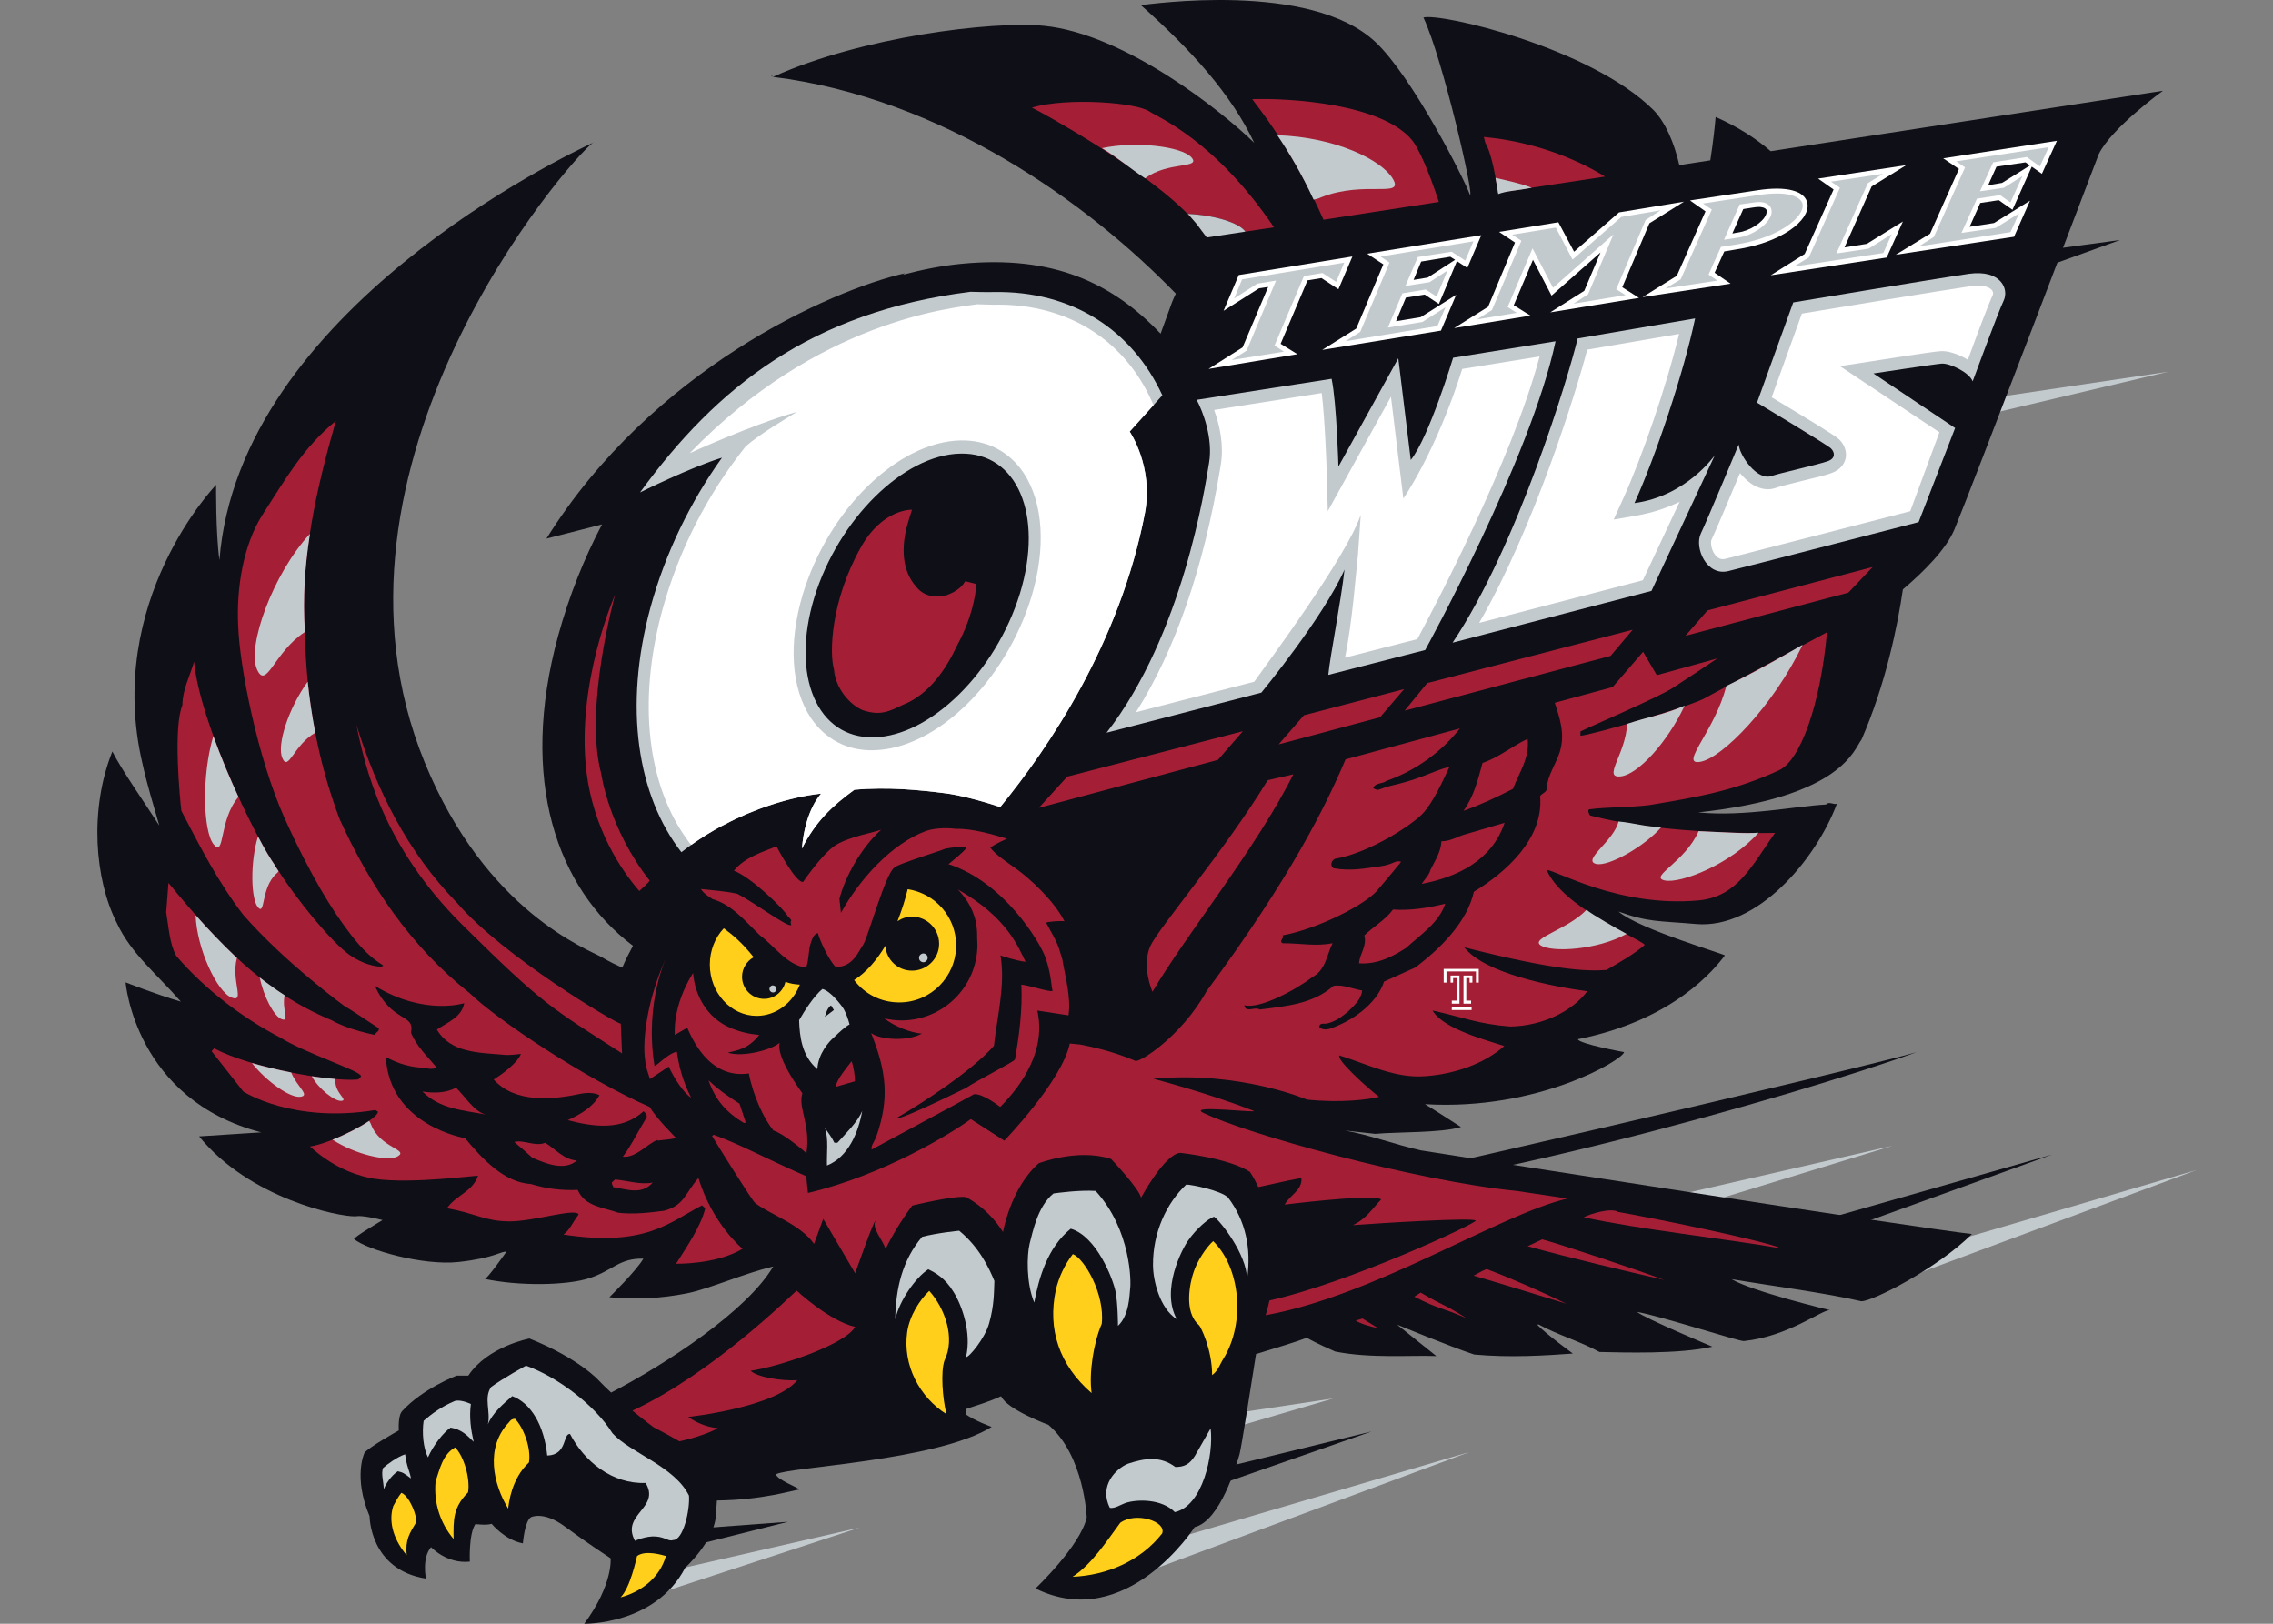 <?xml version="1.0" encoding="UTF-8"?>
<svg xmlns="http://www.w3.org/2000/svg" xmlns:xlink="http://www.w3.org/1999/xlink" width="35pt" height="25pt" viewBox="0 0 35 25" version="1.1">
<rect x="0" y="0" width="35" height="25" fill="#808080" stroke="none"/>
<g id="surface1">
<path style=" stroke:none;fill-rule:nonzero;fill:rgb(76.471%,79.216%,80.784%);fill-opacity:1;" d="M 10.043 24.25 L 13.234 23.52 L 9.492 24.746 Z M 10.043 24.25 "/>
<path style=" stroke:none;fill-rule:nonzero;fill:rgb(76.471%,79.216%,80.784%);fill-opacity:1;" d="M 17.977 23.723 L 17.566 24.234 L 22.629 22.355 Z M 17.977 23.723 "/>
<path style=" stroke:none;fill-rule:nonzero;fill:rgb(76.471%,79.216%,80.784%);fill-opacity:1;" d="M 18.867 21.781 L 18.824 22.031 L 20.531 21.531 Z M 18.867 21.781 "/>
<path style=" stroke:none;fill-rule:nonzero;fill:rgb(76.471%,79.216%,80.784%);fill-opacity:1;" d="M 29.18 19.375 L 28.766 19.891 L 33.828 18.012 Z M 29.18 19.375 "/>
<path style=" stroke:none;fill-rule:nonzero;fill:rgb(76.471%,79.216%,80.784%);fill-opacity:1;" d="M 26.008 18.359 L 25.961 18.613 L 29.141 17.641 Z M 26.008 18.359 "/>
<path style=" stroke:none;fill-rule:nonzero;fill:rgb(76.471%,79.216%,80.784%);fill-opacity:1;" d="M 30.656 6.129 L 30.613 6.379 L 33.387 5.723 Z M 30.656 6.129 "/>
<path style=" stroke:none;fill-rule:nonzero;fill:rgb(5.49%,5.882%,9.02%);fill-opacity:1;" d="M 18.527 22.672 L 18.23 23.047 L 21.121 22.039 Z M 18.527 22.672 "/>
<path style=" stroke:none;fill-rule:nonzero;fill:rgb(5.49%,5.882%,9.02%);fill-opacity:1;" d="M 27.266 2.328 C 27.039 2.133 26.762 1.953 26.418 1.801 C 26.406 1.949 26.379 2.191 26.336 2.469 L 25.859 2.543 C 25.777 2.188 25.641 1.879 25.461 1.695 C 24.492 0.73 22.176 0.195 21.918 0.27 C 22.215 0.898 22.711 3.062 22.633 2.996 C 22.531 2.723 21.742 1.176 21.18 0.648 C 20.172 -0.301 17.688 0.07 17.566 0.078 C 18.34 0.766 18.957 1.449 19.312 2.199 C 18.816 1.715 17.324 0.523 16.078 0.398 C 15.281 0.32 13.262 0.566 11.902 1.184 C 14.504 1.508 16.746 3.117 18.105 4.52 C 18.086 4.562 18.066 4.605 18.047 4.652 L 17.871 5.137 C 17.133 4.363 16.23 3.922 14.797 4.062 C 14.512 4.09 14.211 4.148 13.902 4.23 L 13.934 4.207 C 12.785 4.469 10.039 5.688 8.414 8.293 L 9.27 8.074 C 8.996 8.594 8.766 9.164 8.594 9.789 C 7.988 12.004 8.57 13.676 9.746 14.562 C 9.684 14.676 9.625 14.793 9.582 14.898 C 9.508 14.867 9.391 14.812 9.266 14.738 C 9.059 14.617 7.484 14.047 6.539 11.738 C 4.672 7.168 8.77 2.453 9.129 2.199 C 8.746 2.375 3.68 4.777 3.379 8.625 C 3.32 8.199 3.328 7.465 3.328 7.465 C 3.328 7.465 1.602 9.25 2.195 11.762 C 2.266 12.086 2.367 12.41 2.453 12.711 C 2.246 12.387 1.875 11.859 1.73 11.57 C 1.371 12.465 1.461 13.547 1.797 14.207 C 2.016 14.684 2.43 15.012 2.785 15.422 C 2.398 15.309 1.934 15.125 1.934 15.125 C 1.934 15.125 2.078 16.93 4.023 17.434 L 3.066 17.496 C 3.84 18.453 5.223 18.738 5.477 18.727 C 5.57 18.707 5.816 18.766 5.891 18.785 C 5.891 18.785 5.434 19.055 5.453 19.078 C 5.648 19.242 6.512 19.492 7.066 19.43 C 7.625 19.367 7.711 19.262 7.797 19.273 C 7.797 19.273 7.5 19.695 7.465 19.691 C 7.973 19.801 8.727 19.797 9.086 19.676 C 9.445 19.555 9.535 19.371 9.906 19.379 C 9.809 19.555 9.383 19.973 9.383 19.973 C 9.789 20.012 10.176 19.992 10.574 19.914 C 10.926 19.844 11.465 19.602 11.906 19.5 C 11.504 20.184 10.258 21 9.41 21.441 C 9.34 21.375 9.273 21.312 9.219 21.254 C 9.219 21.254 8.914 20.914 8.152 20.609 C 8.152 20.609 7.508 20.73 7.211 21.18 L 7.031 21.18 C 7.031 21.18 6.508 21.379 6.191 21.727 C 6.125 21.801 6.141 22.023 6.141 22.023 C 6.141 22.023 5.68 22.281 5.613 22.367 C 5.613 22.367 5.434 22.734 5.691 23.344 C 5.691 23.344 5.691 24.168 6.559 24.305 C 6.559 24.305 6.492 23.992 6.637 23.82 C 6.637 23.82 6.879 24.082 7.234 24.043 C 7.234 24.043 7.215 23.617 7.32 23.465 C 7.32 23.465 7.492 23.488 7.57 23.461 C 7.57 23.461 7.773 23.711 8.051 23.762 C 8.051 23.762 8.078 23.418 8.176 23.359 C 8.176 23.359 8.367 23.258 8.699 23.504 C 9.031 23.75 9.402 23.992 9.402 23.992 C 9.402 23.992 9.445 24.391 8.996 25 C 8.996 25 10.09 25.023 10.551 24.137 C 10.551 24.137 10.98 23.746 11.02 23.363 C 11.02 23.363 11.031 23.242 11.039 23.102 C 11.75 23.094 12.203 22.945 12.305 22.934 C 12.297 22.902 11.965 22.785 11.949 22.699 C 12.125 22.586 14.426 22.496 15.27 21.969 C 15.27 21.969 15.016 21.879 14.867 21.773 L 14.883 21.691 C 15.066 21.629 15.242 21.578 15.406 21.5 C 15.414 21.5 15.418 21.5 15.418 21.5 C 15.508 21.703 16.145 21.938 16.145 21.938 C 16.699 22.414 16.734 23.363 16.734 23.363 C 16.637 23.801 15.945 24.457 15.945 24.457 C 17.348 25.148 18.395 23.512 18.395 23.512 C 18.789 23.418 19.039 22.555 19.086 22.391 C 19.117 22.273 19.262 21.344 19.34 20.848 C 19.664 20.75 19.969 20.656 20.121 20.598 C 20.18 20.629 20.258 20.676 20.559 20.809 C 21.102 20.918 21.727 20.863 22.117 20.879 L 21.512 20.395 C 21.512 20.395 22.332 20.734 22.699 20.855 C 23.246 20.906 23.801 20.871 24.219 20.84 C 24.219 20.84 23.805 20.539 23.672 20.398 L 23.688 20.391 C 23.988 20.555 24.324 20.648 24.629 20.816 C 24.992 20.824 25.863 20.852 26.367 20.734 C 26.367 20.734 25.332 20.301 25.207 20.199 C 25.555 20.258 26.785 20.656 26.852 20.648 C 27.535 20.578 28.047 20.168 28.176 20.172 C 28.176 20.172 26.973 19.883 26.664 19.695 C 27.191 19.785 28.133 19.91 28.66 20.035 C 28.828 20.043 29.844 19.52 30.363 19 C 29.496 18.902 22.34 17.789 21.875 17.711 C 21.48 17.621 21.098 17.477 20.711 17.406 L 21.176 17.457 C 21.516 17.426 22.191 17.445 22.496 17.352 C 22.496 17.352 22.047 17.062 21.941 17 C 23.691 17.105 24.996 16.312 25.008 16.199 C 25.008 16.199 24.305 16.07 24.297 16 C 25.77 15.707 26.402 14.922 26.559 14.711 C 26.586 14.699 25.242 14.309 24.922 14.035 C 25.391 14.203 25.535 14.176 26.117 14.227 C 27.062 14.309 27.965 13.23 28.285 12.375 C 28.234 12.395 28.164 12.332 28.117 12.387 C 27.66 12.41 26.859 12.578 26.148 12.508 C 28.379 12.27 28.551 11.527 28.664 11.387 C 29.039 10.527 29.219 9.633 29.301 9.074 C 29.625 8.801 29.969 8.453 30.094 8.152 C 30.352 7.535 32.316 2.375 32.316 2.375 C 32.516 1.965 33.305 1.398 33.305 1.398 Z M 27.266 2.328 "/>
<path style=" stroke:none;fill-rule:nonzero;fill:rgb(5.49%,5.882%,9.02%);fill-opacity:1;" d="M 18.352 12.895 C 17.715 13.664 17.469 13.945 16.957 14.309 C 16.941 14.266 16.922 14.23 16.902 14.195 C 16.773 13.965 16.512 13.629 16.422 13.547 C 16.328 13.465 16.215 13.344 16.199 13.312 C 16.41 13.246 16.59 13.258 16.801 13.254 C 16.801 13.254 16.719 13.141 16.602 13.043 C 16.531 12.98 16.449 12.922 16.359 12.867 L 18.836 12.199 C 18.684 12.449 18.523 12.688 18.352 12.895 "/>
<path style=" stroke:none;fill-rule:nonzero;fill:rgb(5.49%,5.882%,9.02%);fill-opacity:1;" d="M 10.559 23.547 L 12.133 23.43 L 10.594 23.816 Z M 10.559 23.547 "/>
<path style=" stroke:none;fill-rule:nonzero;fill:rgb(5.49%,5.882%,9.02%);fill-opacity:1;" d="M 28.074 18.781 L 27.777 19.156 L 31.594 17.777 Z M 28.074 18.781 "/>
<path style=" stroke:none;fill-rule:nonzero;fill:rgb(5.49%,5.882%,9.02%);fill-opacity:1;" d="M 31.605 3.836 L 31.562 4.086 L 32.645 3.695 Z M 31.605 3.836 "/>
<path style=" stroke:none;fill-rule:nonzero;fill:rgb(5.49%,5.882%,9.02%);fill-opacity:1;" d="M 19.965 18.41 C 20.375 18.383 28.73 16.434 29.512 16.199 C 27.664 16.871 22.074 18.453 19.965 18.41 "/>
<path style=" stroke:none;fill-rule:nonzero;fill:rgb(64.314%,12.157%,20.784%);fill-opacity:1;" d="M 19.52 12.012 C 18.848 13.113 17.832 14.297 17.711 14.57 C 17.574 14.887 17.746 15.27 17.746 15.27 C 18.262 14.391 19.355 13.047 19.914 11.922 Z M 19.52 12.012 "/>
<path style=" stroke:none;fill-rule:nonzero;fill:rgb(64.314%,12.157%,20.784%);fill-opacity:1;" d="M 24.387 18.742 C 24.488 18.688 24.809 18.59 24.918 18.66 C 25.418 18.746 27.156 19.098 27.434 19.223 C 26.562 19.07 25.246 18.93 24.387 18.742 "/>
<path style=" stroke:none;fill-rule:nonzero;fill:rgb(64.314%,12.157%,20.784%);fill-opacity:1;" d="M 23.523 19.188 L 23.746 19.082 C 24 19.148 25.238 19.559 25.625 19.707 C 24.973 19.555 24.199 19.375 23.523 19.188 "/>
<path style=" stroke:none;fill-rule:nonzero;fill:rgb(64.314%,12.157%,20.784%);fill-opacity:1;" d="M 26.227 10.762 C 25.941 10.902 24.52 11.312 24.336 11.328 L 24.336 11.262 C 24.523 11.168 25.488 10.758 25.754 10.594 C 25.98 10.445 26.215 10.293 26.445 10.137 L 25.512 10.395 L 25.301 10.035 L 24.832 10.578 L 23.941 10.82 C 24.016 11.055 24.102 11.293 24.02 11.57 C 23.961 11.762 23.828 11.938 23.816 12.137 C 23.82 12.203 23.746 12.207 23.715 12.258 C 23.773 12.914 23.184 13.434 22.695 13.73 C 22.59 14.199 22.176 14.609 21.789 14.898 L 21.312 15.113 C 21.195 15.465 20.809 15.727 20.473 15.84 C 20.422 15.855 20.359 15.855 20.316 15.816 C 20.309 15.762 20.359 15.758 20.406 15.762 C 20.645 15.738 20.941 15.406 20.941 15.352 C 20.961 15.32 20.973 15.289 20.973 15.25 C 20.828 15.227 20.672 15.152 20.531 15.18 C 20.219 15.457 19.805 15.492 19.398 15.543 C 19.316 15.492 19.18 15.605 19.16 15.477 C 19.398 15.543 19.969 15.23 20.203 15.047 C 20.418 14.934 20.426 14.703 20.52 14.523 C 20.258 14.574 20.035 14.523 19.75 14.523 C 19.684 14.488 19.777 14.453 19.75 14.402 C 20.309 14.297 21.016 13.926 21.195 13.723 C 21.371 13.52 21.574 13.27 21.574 13.27 C 21.488 13.234 21.461 13.312 21.242 13.34 C 21.023 13.367 20.809 13.418 20.531 13.367 C 20.477 13.324 20.5 13.25 20.555 13.223 C 21.082 13.133 21.734 12.707 21.902 12.531 C 22.07 12.355 22.219 12.016 22.32 11.805 C 22.168 11.844 22.09 11.883 21.914 11.949 C 21.734 12.02 21.539 12.07 21.449 12.09 C 21.359 12.109 21.27 12.145 21.223 12.16 C 21.191 12.164 21.168 12.145 21.145 12.137 C 21.172 12.047 21.285 12.074 21.348 12.023 C 21.785 11.871 22.188 11.586 22.48 11.215 L 20.719 11.691 C 20.43 12.375 19.887 13.492 18.578 15.262 C 18.184 15.969 17.527 16.375 17.48 16.332 C 17.148 16.191 16.82 16.117 16.633 16.082 L 16.473 16.066 C 16.355 16.641 15.465 17.562 15.465 17.562 L 14.949 17.23 C 14.672 17.434 13.609 18.094 12.441 18.367 L 12.414 18.109 C 11.863 17.871 11.363 17.602 10.992 17.473 C 10.988 17.473 10.984 17.473 10.984 17.473 L 10.965 17.492 C 11.043 17.621 11.586 18.496 11.629 18.523 C 11.844 18.691 12.328 18.852 12.535 19.152 L 12.676 18.766 L 13.168 19.605 C 13.168 19.605 13.465 18.758 13.48 18.801 C 13.422 18.91 13.59 19.086 13.637 19.23 C 13.738 19.023 13.871 18.801 14.047 18.562 C 14.047 18.562 14.68 18.406 14.871 18.43 C 14.871 18.43 15.203 18.586 15.445 18.969 C 15.445 18.969 15.562 18.289 15.996 17.91 C 15.996 17.91 16.598 17.676 17.109 17.844 C 17.109 17.844 17.543 18.301 17.57 18.441 C 17.57 18.441 17.934 17.762 18.176 17.75 C 18.176 17.75 18.914 17.828 19.246 18.043 C 19.246 18.043 19.305 18.125 19.375 18.277 C 19.773 18.188 20.031 18.133 20.039 18.141 C 20.055 18.324 19.859 18.402 19.781 18.547 C 20.188 18.496 21.211 18.387 21.266 18.469 C 21.133 18.605 21.039 18.766 20.832 18.863 C 21.254 18.832 22.684 18.742 22.723 18.793 C 22.758 18.824 20.801 19.742 19.547 20.023 C 19.531 20.098 19.512 20.176 19.488 20.25 C 21.188 19.941 23.066 18.707 24.137 18.453 L 23.352 18.336 C 21.777 18.18 19.176 17.453 18.527 17.133 C 18.27 17.004 19.41 17.145 19.301 17.102 C 18.59 16.824 17.758 16.609 17.758 16.609 C 19.086 16.484 20.125 16.93 20.125 16.93 C 20.648 16.984 21.07 16.93 21.234 16.887 C 21.031 16.73 20.57 16.309 20.625 16.25 C 21.09 16.398 21.484 16.602 21.938 16.57 C 22.391 16.539 22.848 16.383 23.164 16.105 C 22.93 16.027 22.223 15.848 22.059 15.559 C 22.539 15.664 22.754 15.766 23.254 15.805 C 23.75 15.797 24.211 15.57 24.441 15.262 C 23.895 15.188 22.863 14.988 22.547 14.586 C 23.945 14.941 24.438 14.957 24.738 14.934 C 24.938 14.816 25.152 14.699 25.328 14.547 C 25.219 14.438 24.059 13.965 23.816 13.395 C 23.938 13.387 24.926 13.977 26.16 13.863 C 26.754 13.805 26.973 13.332 27.332 12.824 C 27.332 12.824 25.664 12.867 24.484 12.555 C 24.465 12.527 24.445 12.484 24.469 12.461 C 24.77 12.422 25.098 12.434 25.402 12.395 C 26.152 12.27 26.719 12.172 27.395 11.859 C 27.723 11.707 28.031 10.852 28.133 9.734 C 28.133 9.734 26.73 10.488 26.227 10.762 "/>
<path style=" stroke:none;fill-rule:nonzero;fill:rgb(64.314%,12.157%,20.784%);fill-opacity:1;" d="M 22.691 19.641 C 22.691 19.641 22.82 19.566 22.891 19.539 C 23.293 19.691 23.734 19.887 24.121 20.074 C 23.969 20.027 22.953 19.715 22.691 19.641 "/>
<path style=" stroke:none;fill-rule:nonzero;fill:rgb(64.314%,12.157%,20.784%);fill-opacity:1;" d="M 23.297 12.145 C 23.051 12.273 22.797 12.391 22.535 12.484 C 22.695 12.262 22.758 12.004 22.828 11.746 C 23.07 11.668 23.297 11.48 23.523 11.375 C 23.555 11.676 23.391 11.895 23.297 12.145 "/>
<path style=" stroke:none;fill-rule:nonzero;fill:rgb(64.314%,12.157%,20.784%);fill-opacity:1;" d="M 21.891 13.609 C 21.961 13.508 22.004 13.473 22.027 13.391 C 22.098 13.25 22.188 13.113 22.195 12.953 C 22.344 12.953 22.453 12.871 22.582 12.84 C 22.777 12.781 22.977 12.727 23.168 12.668 C 22.973 13.246 22.445 13.504 21.891 13.609 "/>
<path style=" stroke:none;fill-rule:nonzero;fill:rgb(64.314%,12.157%,20.784%);fill-opacity:1;" d="M 22.582 20.297 C 22.172 20.117 22.184 20.172 21.777 19.965 L 21.875 19.902 C 22.258 20.125 22.223 20.07 22.582 20.297 "/>
<path style=" stroke:none;fill-rule:nonzero;fill:rgb(64.314%,12.157%,20.784%);fill-opacity:1;" d="M 21.652 14.594 C 21.445 14.727 21.211 14.852 20.926 14.832 C 20.938 14.68 21.051 14.57 21.008 14.402 C 21.141 14.273 21.336 14.16 21.449 14.004 C 21.723 14.023 22 13.977 22.254 13.914 C 22.16 14.203 21.879 14.387 21.652 14.594 "/>
<path style=" stroke:none;fill-rule:nonzero;fill:rgb(64.314%,12.157%,20.784%);fill-opacity:1;" d="M 21.211 20.445 C 21.133 20.438 20.93 20.375 20.875 20.332 C 20.883 20.332 20.98 20.301 20.98 20.301 C 20.98 20.301 21.18 20.426 21.211 20.445 "/>
<path style=" stroke:none;fill-rule:nonzero;fill:rgb(64.314%,12.157%,20.784%);fill-opacity:1;" d="M 11.453 17.289 L 11.484 17.285 L 11.387 16.992 C 11.254 16.906 11.098 16.809 10.91 16.633 C 11.016 16.941 11.188 17.129 11.453 17.289 "/>
<path style=" stroke:none;fill-rule:nonzero;fill:rgb(76.471%,79.216%,80.784%);fill-opacity:1;" d="M 12.734 17.945 C 12.727 17.766 12.762 17.539 12.703 17.367 C 12.758 17.449 12.805 17.504 12.848 17.594 L 12.895 17.594 C 13.035 17.438 13.203 17.277 13.277 17.105 C 13.219 17.43 13.066 17.812 12.734 17.945 "/>
<path style=" stroke:none;fill-rule:nonzero;fill:rgb(64.314%,12.157%,20.784%);fill-opacity:1;" d="M 12.867 16.734 C 12.883 16.617 13.047 16.426 13.113 16.34 C 13.141 16.41 13.168 16.57 13.164 16.648 Z M 12.867 16.734 "/>
<path style=" stroke:none;fill-rule:nonzero;fill:rgb(76.471%,79.216%,80.784%);fill-opacity:1;" d="M 12.84 15.973 C 12.766 16.035 12.598 16.223 12.586 16.461 C 12.344 16.258 12.312 15.949 12.305 15.707 C 12.383 15.57 12.535 15.332 12.664 15.227 C 12.789 15.258 12.953 15.473 12.992 15.535 C 13.027 15.598 13.062 15.695 13.082 15.773 C 13.02 15.801 12.91 15.906 12.84 15.973 "/>
<path style=" stroke:none;fill-rule:nonzero;fill:rgb(64.314%,12.157%,20.784%);fill-opacity:1;" d="M 12.004 16.055 C 11.957 16.258 12.238 16.672 12.355 16.832 C 12.285 17.062 12.484 17.305 12.418 17.758 C 12.371 17.707 12.055 17.449 11.91 17.406 C 11.766 17.23 11.598 16.879 11.531 16.527 C 10.902 16.621 10.641 15.949 10.582 15.824 L 10.391 15.934 C 10.391 15.934 10.344 15.504 10.672 14.98 C 10.699 15.324 10.883 15.664 11.234 15.82 C 11.414 15.898 11.559 15.922 11.691 15.934 C 11.523 16.152 11.348 16.172 11.207 16.207 C 11.445 16.285 11.898 16.156 12.004 16.055 "/>
<path style=" stroke:none;fill-rule:nonzero;fill:rgb(64.314%,12.157%,20.784%);fill-opacity:1;" d="M 10.078 16.41 C 10.113 16.414 10.273 16.227 10.422 16.191 C 10.449 16.375 10.496 16.613 10.641 16.898 C 10.539 16.844 10.379 16.602 10.297 16.422 L 10.008 16.613 C 9.98 16.52 9.941 16.434 9.934 16.32 C 9.887 16.023 9.965 15.371 10.273 14.711 C 10.273 14.707 9.918 15.426 10.078 16.41 "/>
<path style=" stroke:none;fill-rule:nonzero;fill:rgb(64.314%,12.157%,20.784%);fill-opacity:1;" d="M 16.359 14.773 L 16.324 14.66 C 16.281 14.496 16.184 14.352 16.109 14.207 C 16.129 14.191 16.305 14.176 16.391 14.184 C 16.223 13.855 15.84 13.516 15.668 13.391 C 15.496 13.266 15.328 13.16 15.25 13.051 C 15.344 12.98 15.508 12.914 15.508 12.914 C 15.262 12.84 14.961 12.754 14.723 12.762 C 14.645 12.75 14.422 12.738 14.262 12.793 C 13.727 12.988 13.23 13.547 12.949 14.055 C 12.949 14.055 12.93 13.875 12.926 13.84 C 13.008 13.516 13.25 13.062 13.57 12.773 C 13.516 12.805 13.043 12.883 12.84 13.031 C 12.715 13.121 12.523 13.352 12.367 13.578 C 12.254 13.602 11.957 13.031 11.957 13.031 C 11.754 13.113 11.465 13.199 11.301 13.406 C 11.57 13.508 12.07 13.996 12.129 14.105 C 12.234 14.211 12.148 14.145 12.184 14.242 C 12.141 14.289 11.629 13.906 11.355 13.762 C 11.164 13.719 10.988 13.711 10.793 13.688 C 10.828 13.75 10.91 13.805 10.973 13.844 C 11.277 13.93 11.488 14.199 11.703 14.402 C 11.93 14.57 12.125 14.867 12.414 14.898 C 12.457 14.773 12.449 14.637 12.477 14.543 C 12.5 14.477 12.523 14.379 12.594 14.367 C 12.633 14.508 12.773 14.797 12.867 14.887 C 13.133 14.895 13.219 14.648 13.293 14.543 C 13.363 14.438 13.641 13.43 13.773 13.359 C 13.797 13.305 14.68 13.043 14.531 13.07 C 14.387 13.102 14.879 12.992 14.875 13.062 C 14.828 13.125 14.711 13.219 14.605 13.305 C 15.453 13.578 16.008 14.492 16.098 14.742 C 16.195 15.012 16.191 15.25 16.211 15.25 C 16.203 15.293 15.859 15.172 15.727 15.16 C 15.746 15.551 15.695 15.934 15.629 16.312 C 15.59 16.363 15.074 16.617 14.875 16.75 C 14.535 16.918 13.805 17.266 13.809 17.211 C 14.223 16.973 14.977 16.477 15.305 16.102 C 15.355 15.648 15.484 15.164 15.406 14.711 C 15.406 14.711 15.645 14.793 15.793 14.809 C 15.68 14.59 15.523 14.133 14.75 13.695 C 14.891 13.844 15.012 14.031 15.039 14.277 C 15.047 14.336 15.047 14.395 15.047 14.449 C 15.047 14.48 15.051 14.512 15.051 14.543 C 15.051 15.188 14.527 15.711 13.879 15.711 C 13.789 15.711 13.703 15.699 13.617 15.68 C 13.777 15.805 14.027 15.902 14.195 15.914 C 13.98 16.035 13.559 16.012 13.414 15.906 C 13.645 16.484 13.703 16.91 13.492 17.504 C 13.469 17.57 13.406 17.641 13.422 17.699 C 13.422 17.699 14.914 16.898 14.996 16.848 C 15.129 16.828 15.402 17.043 15.402 17.043 C 15.754 16.688 16.109 16.16 15.973 15.559 L 16.453 15.633 C 16.496 15.359 16.402 15.039 16.359 14.773 "/>
<path style=" stroke:none;fill-rule:nonzero;fill:rgb(100%,81.176%,10.588%);fill-opacity:1;" d="M 13.977 13.691 C 13.941 13.844 13.887 14.012 13.82 14.184 C 13.883 14.141 13.961 14.113 14.043 14.113 C 14.273 14.113 14.461 14.301 14.461 14.531 C 14.461 14.762 14.273 14.945 14.043 14.945 C 13.824 14.945 13.648 14.777 13.633 14.562 C 13.504 14.777 13.344 14.969 13.152 15.09 C 13.312 15.301 13.562 15.434 13.848 15.434 C 14.332 15.434 14.723 15.039 14.723 14.555 C 14.723 14.117 14.398 13.754 13.977 13.691 "/>
<path style=" stroke:none;fill-rule:nonzero;fill:rgb(76.471%,79.216%,80.784%);fill-opacity:1;" d="M 14.223 14.816 C 14.258 14.812 14.285 14.781 14.285 14.746 C 14.285 14.707 14.254 14.68 14.215 14.68 C 14.18 14.684 14.148 14.715 14.152 14.75 C 14.152 14.789 14.184 14.816 14.223 14.816 "/>
<path style=" stroke:none;fill-rule:nonzero;fill:rgb(100%,81.176%,10.588%);fill-opacity:1;" d="M 12.094 15.117 C 12.059 15.266 11.926 15.379 11.766 15.379 C 11.578 15.379 11.426 15.227 11.426 15.039 C 11.426 14.91 11.5 14.797 11.605 14.738 C 11.422 14.508 11.285 14.398 11.145 14.293 C 11.012 14.434 10.93 14.633 10.93 14.852 C 10.93 15.285 11.254 15.641 11.652 15.641 C 11.949 15.641 12.207 15.441 12.316 15.16 C 12.242 15.156 12.168 15.145 12.094 15.117 "/>
<path style=" stroke:none;fill-rule:nonzero;fill:rgb(76.471%,79.216%,80.784%);fill-opacity:1;" d="M 11.902 15.281 C 11.934 15.281 11.957 15.254 11.957 15.223 C 11.957 15.195 11.93 15.172 11.898 15.172 C 11.871 15.172 11.848 15.199 11.848 15.227 C 11.848 15.258 11.875 15.281 11.902 15.281 "/>
<path style=" stroke:none;fill-rule:nonzero;fill:rgb(5.49%,5.882%,9.02%);fill-opacity:1;" d="M 12.797 15.48 L 12.84 15.551 L 12.703 15.656 C 12.703 15.656 12.73 15.52 12.797 15.48 "/>
<path style=" stroke:none;fill-rule:nonzero;fill:rgb(64.314%,12.157%,20.784%);fill-opacity:1;" d="M 10.41 19.457 C 10.551 19.234 10.801 18.871 10.859 18.602 L 10.809 18.559 C 10.316 18.812 9.949 19.203 8.676 19.008 C 8.781 18.93 8.82 18.812 8.91 18.699 C 8.863 18.594 8.227 18.805 7.848 18.805 C 7.473 18.805 7.332 18.684 6.883 18.602 C 7.02 18.402 7.277 18.348 7.359 18.105 C 7.414 18.082 6.344 18.238 5.758 18.148 C 5.555 18.113 5.176 18.016 4.773 17.652 C 5.098 17.605 5.812 17.242 5.82 17.117 L 5.781 17.09 C 4.508 17.301 3.746 16.805 3.746 16.805 L 3.258 16.184 L 3.297 16.141 C 3.863 16.441 5.082 16.656 5.504 16.621 C 5.527 16.617 5.555 16.59 5.559 16.566 C 5.535 16.48 4.715 16.223 4.312 15.973 C 3.734 15.672 3.156 15.234 2.715 14.719 C 2.609 14.531 2.598 14.27 2.559 14.047 L 2.594 13.594 C 3.348 14.512 4.062 15.277 5.105 15.707 C 5.359 15.855 5.773 15.934 5.773 15.934 C 5.781 15.891 5.867 15.871 5.82 15.82 C 5.848 15.848 5.477 15.59 5.301 15.488 C 5.301 15.488 4.391 14.824 3.746 14.086 C 3.363 13.59 3.078 13.031 2.793 12.484 C 2.77 12.301 2.664 11.199 2.809 10.855 C 2.809 10.621 2.926 10.406 2.988 10.188 C 3.082 11.141 3.918 12.871 4.234 13.324 C 4.578 13.875 5.121 14.52 5.383 14.703 C 5.648 14.887 5.914 14.906 5.898 14.863 C 5.672 14.723 5.508 14.539 5.324 14.285 C 5.137 14.035 4.801 13.527 4.379 12.59 C 3.961 11.652 3.691 10.262 3.668 9.645 C 3.637 9.047 3.75 8.387 4.039 7.93 C 4.398 7.375 4.668 6.891 5.172 6.48 C 4.879 7.504 4.621 8.602 4.695 9.723 C 4.711 10.738 4.891 11.715 5.23 12.613 C 5.691 13.625 6.316 14.57 7.234 15.293 C 7.637 15.688 9.004 16.605 10.004 17.043 C 10.105 17.219 10.41 17.52 10.41 17.52 C 10.32 17.547 10.219 17.547 10.125 17.562 L 10.125 17.551 C 9.98 17.598 9.793 17.832 9.59 17.809 C 9.707 17.66 9.859 17.359 9.957 17.203 C 9.965 17.16 9.938 17.137 9.91 17.109 C 9.582 17.41 9.141 17.352 8.742 17.246 C 8.93 17.16 9.125 17.051 9.23 16.863 C 9.23 16.863 9.137 16.801 8.938 16.84 C 8.492 16.938 7.922 16.98 7.602 16.621 C 7.988 16.371 8.02 16.227 8.02 16.227 C 7.965 16.23 7.836 16.254 7.738 16.238 C 7.375 16.207 6.938 16.211 6.727 15.852 C 6.879 15.746 7.109 15.664 7.148 15.445 C 7.148 15.445 6.539 15.645 5.773 15.18 C 6.031 15.75 6.395 15.602 6.328 15.898 C 6.41 16.109 6.59 16.273 6.727 16.441 C 6.676 16.457 6.617 16.465 6.555 16.441 C 6.336 16.438 6.129 16.379 5.941 16.273 C 5.996 17.332 7.16 17.523 7.16 17.523 C 7.43 17.848 7.766 18.207 8.176 18.23 C 8.402 18.301 8.656 18.332 8.895 18.32 C 9.004 18.578 9.297 18.59 9.52 18.672 C 9.754 18.699 9.996 18.672 10.227 18.641 C 10.535 18.559 10.543 18.383 10.754 18.137 C 10.973 18.852 11.434 19.227 11.434 19.227 C 11.027 19.473 10.41 19.457 10.41 19.457 "/>
<path style=" stroke:none;fill-rule:nonzero;fill:rgb(64.314%,12.157%,20.784%);fill-opacity:1;" d="M 9.441 18.277 C 9.438 18.246 9.398 18.211 9.441 18.188 L 9.469 18.16 C 9.66 18.176 9.863 18.246 10.051 18.207 C 9.879 18.402 9.656 18.312 9.441 18.277 "/>
<path style=" stroke:none;fill-rule:nonzero;fill:rgb(64.314%,12.157%,20.784%);fill-opacity:1;" d="M 9.578 16.219 C 8.465 15.504 8.355 15.461 7.121 14.242 C 5.891 13.02 5.621 11.812 5.488 11.16 C 5.801 12.164 6.27 13.113 7.031 13.895 C 7.746 14.727 9.473 15.75 9.559 15.762 Z M 9.578 16.219 "/>
<path style=" stroke:none;fill-rule:nonzero;fill:rgb(64.314%,12.157%,20.784%);fill-opacity:1;" d="M 8.195 17.824 C 8.105 17.742 8.016 17.664 7.918 17.582 C 8.066 17.543 8.242 17.66 8.395 17.594 C 8.555 17.695 8.691 17.859 8.883 17.867 C 8.691 18.035 8.402 17.914 8.195 17.824 "/>
<path style=" stroke:none;fill-rule:nonzero;fill:rgb(64.314%,12.157%,20.784%);fill-opacity:1;" d="M 6.504 16.805 C 6.672 16.832 6.867 16.832 7.02 16.746 C 7.156 16.871 7.293 17.113 7.48 17.16 C 7.141 17.094 6.773 17.078 6.504 16.805 "/>
<path style=" stroke:none;fill-rule:nonzero;fill:rgb(64.314%,12.157%,20.784%);fill-opacity:1;" d="M 22.848 2.109 L 22.871 2.199 C 22.941 2.312 23.012 2.586 23.066 2.969 L 24.715 2.719 C 24.227 2.418 23.57 2.176 22.848 2.109 "/>
<path style=" stroke:none;fill-rule:nonzero;fill:rgb(64.314%,12.157%,20.784%);fill-opacity:1;" d="M 19.176 3.566 L 19.617 3.5 C 18.699 2.148 17.82 1.801 17.703 1.719 C 17.508 1.578 16.441 1.496 15.891 1.656 L 15.902 1.664 C 15.984 1.699 17.703 2.637 18.359 3.371 C 18.34 3.348 18.316 3.32 18.297 3.293 C 18.691 3.312 19.078 3.426 19.176 3.566 "/>
<path style=" stroke:none;fill-rule:nonzero;fill:rgb(64.314%,12.157%,20.784%);fill-opacity:1;" d="M 21.734 2.148 C 21.262 1.594 19.848 1.508 19.281 1.527 C 19.359 1.637 19.883 2.262 20.379 3.383 L 22.156 3.109 C 22 2.633 21.84 2.27 21.734 2.148 "/>
<path style=" stroke:none;fill-rule:nonzero;fill:rgb(76.471%,79.216%,80.784%);fill-opacity:1;" d="M 18.344 2.422 C 18.195 2.258 17.504 2.168 16.969 2.281 C 17.188 2.41 17.391 2.586 17.633 2.746 C 17.98 2.48 18.504 2.602 18.344 2.422 "/>
<path style=" stroke:none;fill-rule:nonzero;fill:rgb(76.471%,79.216%,80.784%);fill-opacity:1;" d="M 3.957 10.305 C 4.102 10.633 4.219 10.039 4.695 9.73 L 4.695 9.723 C 4.66 9.215 4.695 8.715 4.773 8.219 C 4.199 8.84 3.801 9.953 3.957 10.305 "/>
<path style=" stroke:none;fill-rule:nonzero;fill:rgb(76.471%,79.216%,80.784%);fill-opacity:1;" d="M 4.348 11.672 C 4.441 11.887 4.52 11.473 4.855 11.281 C 4.805 11.023 4.766 10.762 4.738 10.496 C 4.445 10.898 4.258 11.473 4.348 11.672 "/>
<path style=" stroke:none;fill-rule:nonzero;fill:rgb(76.471%,79.216%,80.784%);fill-opacity:1;" d="M 3.289 13 C 3.465 13.215 3.367 12.625 3.672 12.27 C 3.535 11.973 3.398 11.648 3.285 11.332 C 3.105 11.934 3.125 12.793 3.289 13 "/>
<path style=" stroke:none;fill-rule:nonzero;fill:rgb(76.471%,79.216%,80.784%);fill-opacity:1;" d="M 3.969 13.965 C 4.09 14.113 4.012 13.676 4.254 13.453 C 4.27 13.441 4.281 13.43 4.289 13.414 C 4.27 13.383 4.25 13.355 4.234 13.324 C 4.168 13.23 4.074 13.074 3.973 12.879 C 3.852 13.266 3.863 13.832 3.969 13.965 "/>
<path style=" stroke:none;fill-rule:nonzero;fill:rgb(76.471%,79.216%,80.784%);fill-opacity:1;" d="M 3.566 15.359 C 3.781 15.441 3.555 15.105 3.648 14.75 C 3.43 14.543 3.219 14.324 3.012 14.09 C 3.031 14.613 3.344 15.273 3.566 15.359 "/>
<path style=" stroke:none;fill-rule:nonzero;fill:rgb(76.471%,79.216%,80.784%);fill-opacity:1;" d="M 4.336 15.691 C 4.469 15.742 4.336 15.547 4.383 15.324 C 4.25 15.238 4.125 15.148 4 15.051 C 4.059 15.344 4.219 15.648 4.336 15.691 "/>
<path style=" stroke:none;fill-rule:nonzero;fill:rgb(76.471%,79.216%,80.784%);fill-opacity:1;" d="M 4.621 16.887 C 4.785 16.867 4.578 16.742 4.484 16.512 C 4.281 16.473 4.074 16.422 3.879 16.367 C 4.113 16.66 4.465 16.902 4.621 16.887 "/>
<path style=" stroke:none;fill-rule:nonzero;fill:rgb(76.471%,79.216%,80.784%);fill-opacity:1;" d="M 5.258 16.949 C 5.367 16.938 5.156 16.832 5.164 16.637 C 5.164 16.629 5.164 16.621 5.164 16.613 C 5.055 16.602 4.93 16.59 4.801 16.57 C 4.902 16.762 5.156 16.961 5.258 16.949 "/>
<path style=" stroke:none;fill-rule:nonzero;fill:rgb(76.471%,79.216%,80.784%);fill-opacity:1;" d="M 6.121 17.805 C 6.305 17.699 5.852 17.676 5.715 17.316 C 5.707 17.293 5.695 17.273 5.684 17.258 C 5.547 17.352 5.328 17.465 5.121 17.547 C 5.461 17.77 5.965 17.891 6.121 17.805 "/>
<path style=" stroke:none;fill-rule:nonzero;fill:rgb(76.471%,79.216%,80.784%);fill-opacity:1;" d="M 21.445 2.75 C 21.273 2.465 20.574 2.113 19.668 2.082 C 19.84 2.336 20.039 2.668 20.227 3.074 C 20.262 3.066 20.301 3.059 20.34 3.039 C 21.012 2.77 21.633 3.062 21.445 2.75 "/>
<path style=" stroke:none;fill-rule:nonzero;fill:rgb(76.471%,79.216%,80.784%);fill-opacity:1;" d="M 23.586 2.891 C 23.391 2.816 23.219 2.785 23.027 2.738 C 23.043 2.816 23.055 2.898 23.07 2.988 C 23.199 2.938 23.348 2.938 23.586 2.891 "/>
<path style=" stroke:none;fill-rule:nonzero;fill:rgb(76.471%,79.216%,80.784%);fill-opacity:1;" d="M 26.176 11.73 C 25.852 11.781 26.41 11.25 26.582 10.562 C 27.082 10.32 27.562 10.039 27.758 9.926 C 27.312 10.859 26.516 11.68 26.176 11.73 "/>
<path style=" stroke:none;fill-rule:nonzero;fill:rgb(76.471%,79.216%,80.784%);fill-opacity:1;" d="M 24.961 11.953 C 24.664 11.988 25.035 11.613 25.055 11.145 C 25.367 11.039 25.641 11 25.941 10.863 C 25.676 11.43 25.223 11.922 24.961 11.953 "/>
<path style=" stroke:none;fill-rule:nonzero;fill:rgb(76.471%,79.216%,80.784%);fill-opacity:1;" d="M 23.723 14.555 C 23.559 14.445 24.141 14.312 24.43 14.008 C 24.516 14.082 24.906 14.305 25.047 14.379 C 24.594 14.629 23.895 14.668 23.723 14.555 "/>
<path style=" stroke:none;fill-rule:nonzero;fill:rgb(76.471%,79.216%,80.784%);fill-opacity:1;" d="M 18.43 3.453 C 18.406 3.426 18.387 3.398 18.359 3.371 C 18.383 3.398 18.41 3.426 18.43 3.453 "/>
<path style=" stroke:none;fill-rule:nonzero;fill:rgb(64.314%,12.157%,20.784%);fill-opacity:1;" d="M 18.43 3.453 C 18.48 3.523 18.531 3.59 18.582 3.66 L 18.582 3.656 C 18.531 3.59 18.48 3.523 18.43 3.453 "/>
<path style=" stroke:none;fill-rule:nonzero;fill:rgb(76.471%,79.216%,80.784%);fill-opacity:1;" d="M 19.176 3.566 C 19.078 3.426 18.691 3.312 18.293 3.293 C 18.316 3.32 18.34 3.348 18.359 3.371 C 18.383 3.398 18.406 3.426 18.43 3.453 C 18.48 3.523 18.531 3.59 18.582 3.656 L 19.176 3.566 "/>
<path style=" stroke:none;fill-rule:nonzero;fill:rgb(64.314%,12.157%,20.784%);fill-opacity:1;" d="M 14.863 8.949 C 14.797 9.07 14.66 9.133 14.586 9.16 C 14.496 9.188 14.258 9.23 14.102 9.027 C 13.898 8.793 13.859 8.434 13.992 8.012 L 14.043 7.848 C 14.043 7.848 13.59 7.828 13.254 8.43 C 12.793 9.254 12.77 10.047 12.84 10.301 C 12.91 10.555 12.84 10.309 12.84 10.309 C 12.871 10.609 13.09 10.855 13.293 10.938 L 13.285 10.934 C 13.559 11.027 13.699 10.949 13.902 10.852 L 13.895 10.855 C 14.316 10.695 14.582 10.273 14.734 9.945 C 15.016 9.434 15.035 9.008 15.035 8.992 Z M 14.863 8.949 "/>
<path style=" stroke:none;fill-rule:nonzero;fill:rgb(76.471%,79.216%,80.784%);fill-opacity:1;" d="M 17.039 11.281 L 19.422 10.664 C 19.422 10.664 20.375 9.508 20.703 8.77 C 20.648 9.262 20.48 10.105 20.453 10.391 L 21.945 10.008 C 21.945 10.008 23.57 7.059 23.953 5.254 L 22.375 5.508 C 22.375 5.508 22.004 6.734 21.723 7.082 L 21.531 5.516 L 20.609 7.184 C 20.609 7.184 20.582 6.199 20.504 5.832 L 18.426 6.156 C 18.523 6.336 18.68 6.75 18.617 7.125 C 18.555 7.5 18.215 9.773 17.039 11.281 "/>
<path style=" stroke:none;fill-rule:nonzero;fill:rgb(76.471%,79.216%,80.784%);fill-opacity:1;" d="M 24.293 5.211 C 24.16 5.766 23.375 8.391 22.367 9.895 L 25.43 9.098 L 26.406 7.008 C 26.406 7.008 25.973 7.637 25.168 7.746 C 25.496 7.023 25.93 5.727 26.102 4.902 Z M 24.293 5.211 "/>
<path style=" stroke:none;fill-rule:nonzero;fill:rgb(76.471%,79.216%,80.784%);fill-opacity:1;" d="M 26.773 6.844 C 26.773 6.844 26.289 8.008 26.188 8.219 C 26.09 8.434 26.277 8.875 26.613 8.793 C 26.949 8.711 29.543 8.039 29.543 8.039 L 30.105 6.59 L 28.848 5.75 C 28.848 5.75 29.77 5.609 29.898 5.598 C 30.023 5.59 30.324 5.734 30.375 5.871 C 30.375 5.871 30.766 4.809 30.852 4.629 C 30.938 4.449 30.809 4.148 30.32 4.215 C 29.812 4.289 27.613 4.656 27.613 4.656 L 27.055 6.199 C 27.055 6.199 28.129 6.844 28.191 6.902 C 28.254 6.961 28.266 7.055 28.152 7.098 C 28.008 7.152 27.418 7.281 27.281 7.328 C 27.055 7.41 26.785 7.008 26.773 6.844 "/>
<path style=" stroke:none;fill-rule:nonzero;fill:rgb(100%,100%,100%);fill-opacity:1;" d="M 22.516 5.68 C 22.113 6.957 21.609 7.676 21.609 7.676 L 21.539 7.105 L 21.418 6.109 L 20.445 7.871 L 20.426 7.188 C 20.426 7.18 20.402 6.469 20.352 6.051 L 18.695 6.312 C 18.781 6.543 18.848 6.855 18.797 7.16 L 18.789 7.207 C 18.539 8.73 18.094 10.016 17.492 10.965 L 19.312 10.496 C 19.504 10.223 20.727 8.59 20.953 7.926 L 20.91 8.543 C 20.875 8.859 20.824 9.57 20.711 10.125 L 21.824 9.84 C 22.055 9.41 23.281 7.098 23.707 5.488 Z M 22.516 5.68 "/>
<path style=" stroke:none;fill-rule:nonzero;fill:rgb(100%,100%,100%);fill-opacity:1;" d="M 25.203 7.938 L 24.848 8 L 25 7.664 C 25.273 7.062 25.656 5.969 25.855 5.141 L 24.441 5.383 C 24.273 6.02 23.629 8.113 22.777 9.59 L 25.297 8.934 L 25.863 7.727 C 25.684 7.812 25.469 7.891 25.203 7.938 "/>
<path style=" stroke:none;fill-rule:nonzero;fill:rgb(100%,100%,100%);fill-opacity:1;" d="M 30.676 4.473 C 30.641 4.422 30.539 4.379 30.344 4.406 C 29.91 4.469 28.191 4.754 27.746 4.828 L 27.281 6.117 C 27.746 6.395 28.254 6.703 28.312 6.758 C 28.398 6.836 28.438 6.945 28.422 7.047 C 28.402 7.152 28.328 7.234 28.219 7.277 C 28.137 7.312 27.965 7.352 27.711 7.414 C 27.566 7.449 27.398 7.492 27.344 7.512 C 27.258 7.543 27.117 7.555 26.953 7.438 C 26.898 7.398 26.844 7.344 26.793 7.285 C 26.641 7.648 26.422 8.168 26.355 8.309 C 26.336 8.348 26.348 8.461 26.41 8.543 C 26.469 8.617 26.527 8.613 26.566 8.605 C 26.863 8.531 28.992 7.98 29.414 7.871 L 29.863 6.656 L 28.332 5.637 L 28.82 5.562 C 28.914 5.547 29.75 5.414 29.883 5.406 C 29.988 5.398 30.156 5.449 30.301 5.539 C 30.422 5.207 30.621 4.672 30.684 4.543 C 30.691 4.527 30.695 4.5 30.676 4.473 "/>
<path style=" stroke:none;fill-rule:nonzero;fill:rgb(64.314%,12.157%,20.784%);fill-opacity:1;" d="M 19.137 11.258 L 16.434 11.957 L 15.996 12.438 L 18.754 11.699 Z M 19.137 11.258 "/>
<path style=" stroke:none;fill-rule:nonzero;fill:rgb(64.314%,12.157%,20.784%);fill-opacity:1;" d="M 9.844 13.719 C 9.559 13.391 9.141 12.762 9.031 11.891 C 8.863 10.516 9.473 9.152 9.473 9.152 C 9.473 9.152 8.984 10.902 9.258 11.914 C 9.258 11.914 9.371 12.754 10.004 13.559 C 9.988 13.59 9.867 13.695 9.844 13.719 "/>
<path style=" stroke:none;fill-rule:nonzero;fill:rgb(64.314%,12.157%,20.784%);fill-opacity:1;" d="M 20.078 11.012 L 19.688 11.461 L 21.25 11.043 L 21.621 10.609 Z M 20.078 11.012 "/>
<path style=" stroke:none;fill-rule:nonzero;fill:rgb(64.314%,12.157%,20.784%);fill-opacity:1;" d="M 21.996 10.512 L 25.141 9.695 L 24.801 10.098 L 21.629 10.941 L 21.98 10.512 "/>
<path style=" stroke:none;fill-rule:nonzero;fill:rgb(64.314%,12.157%,20.784%);fill-opacity:1;" d="M 26.293 9.398 L 28.836 8.73 L 28.461 9.125 L 25.953 9.789 Z M 26.293 9.398 "/>
<path style=" stroke:none;fill-rule:nonzero;fill:rgb(76.471%,79.216%,80.784%);fill-opacity:1;" d="M 15.707 9.133 C 15.336 10.34 14.332 11.332 13.457 11.352 C 12.582 11.371 12.172 10.406 12.539 9.199 C 12.91 7.996 13.914 7 14.789 6.984 C 15.664 6.965 16.074 7.926 15.707 9.133 M 17.898 6.086 C 17.434 5.082 16.512 4.473 15.297 4.496 C 15.207 4.5 14.945 4.492 14.945 4.492 C 12.492 4.801 11.039 5.957 9.855 7.582 C 9.855 7.582 10.641 7.191 11.117 7.047 C 10.629 7.73 10.246 8.512 10.016 9.352 C 9.598 10.891 9.816 12.25 10.492 13.121 C 10.598 13.035 10.914 12.812 11.172 12.688 C 11.59 12.465 12.156 12.27 12.645 12.219 C 12.645 12.219 12.398 12.461 12.348 13.066 C 12.559 12.645 12.824 12.402 13.156 12.16 C 13.672 12.113 14.168 12.164 14.566 12.215 C 14.746 12.238 15.059 12.312 15.402 12.426 C 16.145 11.52 17.246 9.898 17.629 7.902 C 17.766 7.184 17.395 6.645 17.395 6.645 Z M 17.898 6.086 "/>
<path style=" stroke:none;fill-rule:nonzero;fill:rgb(100%,100%,100%);fill-opacity:1;" d="M 15.883 9.188 C 15.484 10.492 14.418 11.531 13.453 11.551 C 13.051 11.562 12.707 11.383 12.484 11.051 C 12.18 10.59 12.137 9.895 12.363 9.145 C 12.762 7.84 13.828 6.801 14.793 6.781 C 15.195 6.773 15.539 6.949 15.762 7.281 C 16.066 7.742 16.109 8.438 15.883 9.188 M 17.762 6.238 C 17.676 6.035 17.57 5.848 17.445 5.68 C 16.957 5.023 16.195 4.672 15.301 4.691 C 15.211 4.691 15.047 4.684 15.047 4.684 C 14.633 4.746 12.594 4.938 10.621 6.977 C 10.621 6.977 11.566 6.543 12.273 6.34 C 12.113 6.441 11.707 6.676 11.484 6.871 C 10.898 7.605 10.453 8.461 10.195 9.406 C 9.816 10.805 9.965 12.098 10.602 12.957 C 10.617 12.977 10.629 12.992 10.645 13.008 C 10.789 12.906 10.996 12.773 11.172 12.688 C 11.59 12.465 12.156 12.27 12.645 12.219 C 12.645 12.219 12.398 12.461 12.348 13.066 C 12.559 12.645 12.824 12.402 13.156 12.16 C 13.672 12.113 14.168 12.164 14.566 12.215 C 14.746 12.238 15.059 12.312 15.402 12.426 C 16.145 11.52 17.246 9.898 17.629 7.902 C 17.766 7.184 17.395 6.645 17.395 6.645 Z M 17.762 6.238 "/>
<path style=" stroke:none;fill-rule:nonzero;fill:rgb(64.314%,12.157%,20.784%);fill-opacity:1;" d="M 13.168 20.43 C 12.77 20.34 12.266 19.871 12.266 19.871 C 12.152 19.973 10.965 21.148 9.738 21.719 C 9.918 21.867 10.062 21.973 10.062 21.973 C 10.219 22.055 10.348 22.125 10.461 22.191 C 10.828 22.113 11.059 21.992 11.051 21.988 C 10.859 21.973 10.684 21.879 10.598 21.816 C 10.598 21.816 11.934 21.672 12.277 21.25 C 12.039 21.266 11.656 21.203 11.559 21.105 C 11.559 21.105 11.562 21.109 11.562 21.109 C 11.562 21.113 11.562 21.113 11.562 21.109 C 11.562 21.109 11.562 21.109 11.559 21.105 C 11.973 21.047 13.004 20.711 13.168 20.43 "/>
<path style=" stroke:none;fill-rule:nonzero;fill:rgb(5.49%,5.882%,9.02%);fill-opacity:1;" d="M 11.871 1.16 L 11.902 1.184 C 11.891 1.172 11.883 1.152 11.871 1.16 "/>
<path style=" stroke:none;fill-rule:nonzero;fill:rgb(5.49%,5.882%,9.02%);fill-opacity:1;" d="M 9.129 2.199 C 9.145 2.191 9.152 2.188 9.152 2.188 C 9.148 2.188 9.141 2.191 9.129 2.199 "/>
<path style=" stroke:none;fill-rule:nonzero;fill:rgb(76.471%,79.216%,80.784%);fill-opacity:1;" d="M 5.898 22.602 C 5.965 22.543 6.117 22.43 6.238 22.391 C 6.262 22.582 6.305 22.641 6.328 22.762 C 6.215 22.68 6.211 22.672 6.125 22.652 C 6.023 22.719 5.934 22.855 5.91 22.93 C 5.902 22.785 5.867 22.695 5.898 22.602 "/>
<path style=" stroke:none;fill-rule:nonzero;fill:rgb(100%,81.176%,10.588%);fill-opacity:1;" d="M 6.18 22.984 C 6.305 23.031 6.43 23.352 6.406 23.441 C 6.309 23.605 6.238 23.703 6.262 23.945 C 6.086 23.738 5.969 23.457 6.055 23.188 C 6.094 23.117 6.129 23.047 6.18 22.984 "/>
<path style=" stroke:none;fill-rule:nonzero;fill:rgb(76.471%,79.216%,80.784%);fill-opacity:1;" d="M 6.59 22.438 C 6.516 22.297 6.496 22.055 6.523 21.875 C 6.645 21.77 6.797 21.656 7.004 21.57 C 7.098 21.543 7.25 21.617 7.25 21.617 C 7.223 21.824 7.25 22.008 7.293 22.199 C 7.188 22.094 7.105 22.008 6.938 21.98 C 6.828 22.055 6.672 22.25 6.59 22.438 "/>
<path style=" stroke:none;fill-rule:nonzero;fill:rgb(100%,81.176%,10.588%);fill-opacity:1;" d="M 7.008 22.285 C 7.145 22.422 7.242 22.766 7.207 22.977 C 6.977 23.207 6.98 23.395 6.984 23.695 C 6.777 23.449 6.676 23.137 6.707 22.809 C 6.77 22.621 6.816 22.391 7.008 22.285 "/>
<path style=" stroke:none;fill-rule:nonzero;fill:rgb(76.471%,79.216%,80.784%);fill-opacity:1;" d="M 7.562 21.355 C 7.754 21.215 8.098 21.027 8.098 21.027 C 8.566 21.191 9.156 21.625 9.43 22.066 C 9.699 22.367 10.387 22.574 10.609 23.027 C 10.625 23.254 10.52 23.711 10.367 23.711 C 10.293 23.738 10.25 23.668 10.098 23.656 C 9.945 23.645 9.777 23.723 9.777 23.723 C 9.555 23.312 10.176 23.219 9.941 22.832 C 9.426 22.852 8.996 22.5 8.777 22.078 C 8.664 22.07 8.738 22.402 8.426 22.41 C 8.379 21.949 8.176 21.602 7.887 21.496 C 7.746 21.617 7.582 21.758 7.512 21.93 C 7.559 21.738 7.445 21.523 7.562 21.355 "/>
<path style=" stroke:none;fill-rule:nonzero;fill:rgb(100%,81.176%,10.588%);fill-opacity:1;" d="M 7.93 21.844 C 8.066 21.984 8.18 22.301 8.145 22.516 C 7.871 22.77 7.836 23.145 7.824 23.227 C 7.594 22.848 7.465 22.285 7.84 21.895 C 7.859 21.863 7.891 21.844 7.93 21.844 "/>
<path style=" stroke:none;fill-rule:nonzero;fill:rgb(100%,81.176%,10.588%);fill-opacity:1;" d="M 9.809 23.957 C 9.941 23.859 10.207 23.945 10.254 23.957 C 10.152 24.312 9.848 24.516 9.555 24.594 C 9.703 24.449 9.797 24.004 9.809 23.957 "/>
<path style=" stroke:none;fill-rule:nonzero;fill:rgb(76.471%,79.216%,80.784%);fill-opacity:1;" d="M 14.199 19.043 C 14.441 18.98 14.77 18.949 14.77 18.949 C 15.09 19.211 15.238 19.543 15.312 19.723 C 15.305 19.879 15.312 20.094 15.23 20.379 C 15.168 20.602 14.922 20.902 14.875 20.895 C 14.965 20.516 14.809 20.09 14.68 19.887 C 14.555 19.68 14.402 19.594 14.293 19.543 C 14.094 19.676 13.852 20.023 13.785 20.312 C 13.793 19.844 13.891 19.406 14.199 19.043 "/>
<path style=" stroke:none;fill-rule:nonzero;fill:rgb(100%,81.176%,10.588%);fill-opacity:1;" d="M 14.309 19.875 C 14.551 20.145 14.715 20.602 14.543 20.949 C 14.484 21.121 14.512 21.523 14.574 21.773 C 14.16 21.512 13.898 21.02 13.969 20.512 C 14.004 20.262 14.16 20.016 14.309 19.875 "/>
<path style=" stroke:none;fill-rule:nonzero;fill:rgb(76.471%,79.216%,80.784%);fill-opacity:1;" d="M 15.855 19.148 C 15.902 18.973 15.977 18.57 16.223 18.375 C 16.281 18.367 16.621 18.32 16.871 18.336 C 17.422 18.941 17.418 19.75 17.402 19.844 C 17.391 19.938 17.391 20.25 17.215 20.414 C 17.215 20.414 17.215 20.07 17.176 19.879 C 17.137 19.691 16.887 19.035 16.488 18.918 C 16.129 19.207 15.996 19.68 15.926 20.055 C 15.801 19.758 15.812 19.328 15.855 19.148 "/>
<path style=" stroke:none;fill-rule:nonzero;fill:rgb(100%,81.176%,10.588%);fill-opacity:1;" d="M 16.52 19.309 C 16.699 19.379 17.016 19.926 16.965 20.383 C 16.84 20.672 16.766 21.137 16.809 21.449 C 16.309 21.016 16.129 20.465 16.258 19.863 C 16.301 19.672 16.395 19.469 16.52 19.309 "/>
<path style=" stroke:none;fill-rule:nonzero;fill:rgb(100%,81.176%,10.588%);fill-opacity:1;" d="M 17.25 23.445 C 17.492 23.27 17.965 23.426 17.895 23.609 C 17.562 24.035 17.043 24.254 16.516 24.277 C 16.812 24.086 17.047 23.719 17.25 23.445 "/>
<path style=" stroke:none;fill-rule:nonzero;fill:rgb(76.471%,79.216%,80.784%);fill-opacity:1;" d="M 17.371 22.535 C 17.621 22.453 17.859 22.41 18.098 22.586 C 18.227 22.586 18.316 22.551 18.402 22.41 C 18.484 22.266 18.641 21.992 18.641 21.992 C 18.691 22.391 18.52 23.188 18.09 23.281 C 17.891 23.078 17.516 23.078 17.328 23.141 C 17.262 23.164 17.164 23.23 17.09 23.215 C 16.918 22.875 17.184 22.609 17.371 22.535 "/>
<path style=" stroke:none;fill-rule:nonzero;fill:rgb(76.471%,79.216%,80.784%);fill-opacity:1;" d="M 18.266 18.238 C 17.965 18.52 17.75 18.973 17.754 19.48 C 17.754 19.707 17.855 20.145 18.121 20.312 C 17.871 19.867 18.199 19.227 18.305 19.086 C 18.41 18.934 18.602 18.758 18.695 18.734 C 18.801 18.812 19.191 19.309 19.203 19.688 C 19.27 19.219 19.18 18.797 18.91 18.438 C 18.797 18.328 18.344 18.238 18.266 18.238 "/>
<path style=" stroke:none;fill-rule:nonzero;fill:rgb(100%,81.176%,10.588%);fill-opacity:1;" d="M 18.68 19.109 C 19.102 19.523 19.176 20.363 18.844 20.91 C 18.785 21 18.758 21.105 18.664 21.172 C 18.664 20.773 18.484 20.418 18.461 20.402 C 18.223 20.199 18.324 19.746 18.379 19.586 C 18.43 19.426 18.566 19.211 18.68 19.109 "/>
<path style=" stroke:none;fill-rule:nonzero;fill:rgb(100%,100%,100%);fill-opacity:1;" d="M 20.348 4.281 L 20.609 4.453 L 20.824 3.949 L 19.074 4.234 L 18.84 4.785 L 19.387 4.438 L 19.527 4.418 L 19.133 5.348 L 18.609 5.68 L 19.977 5.453 L 19.719 5.293 L 20.133 4.316 Z M 20.348 4.281 "/>
<path style=" stroke:none;fill-rule:nonzero;fill:rgb(100%,100%,100%);fill-opacity:1;" d="M 18.965 5.543 L 19.195 5.398 L 19.648 4.32 L 19.359 4.367 L 19.004 4.594 L 19.125 4.301 L 20.699 4.043 L 20.574 4.34 L 20.363 4.203 L 20.078 4.25 L 19.625 5.32 L 19.77 5.414 Z M 18.965 5.543 "/>
<path style=" stroke:none;fill-rule:nonzero;fill:rgb(100%,100%,100%);fill-opacity:1;" d="M 22.352 4.035 L 21.984 4.273 L 21.766 4.309 L 21.883 4.027 L 22.332 3.953 L 22.406 4 Z M 21.051 3.906 L 21.301 4.07 L 20.883 5.059 L 20.359 5.387 L 22.188 5.09 L 22.422 4.539 L 21.875 4.883 L 21.496 4.945 L 21.648 4.582 L 21.938 4.535 L 22.156 4.68 L 22.434 4.02 L 22.594 4.125 L 22.809 3.621 Z M 21.051 3.906 "/>
<path style=" stroke:none;fill-rule:nonzero;fill:rgb(100%,100%,100%);fill-opacity:1;" d="M 21.641 4.402 L 22.012 4.344 L 22.289 4.164 L 22.121 4.566 L 21.953 4.457 L 21.594 4.516 L 21.371 5.043 L 21.902 4.957 L 22.258 4.73 L 22.133 5.02 L 20.715 5.254 L 20.945 5.109 L 21.395 4.043 L 21.258 3.949 L 22.688 3.715 L 22.562 4.012 L 22.352 3.875 L 21.832 3.957 Z M 21.641 4.402 "/>
<path style=" stroke:none;fill-rule:nonzero;fill:rgb(100%,100%,100%);fill-opacity:1;" d="M 24.395 4.477 L 23.871 4.809 L 25.238 4.586 L 24.98 4.422 L 25.398 3.438 L 25.93 3.105 L 24.93 3.27 L 24.238 3.875 L 23.996 3.422 L 23.082 3.57 L 23.328 3.734 L 22.914 4.723 L 22.391 5.051 L 23.566 4.859 L 23.309 4.699 L 23.605 4 L 23.891 4.551 L 24.645 3.887 Z M 24.395 4.477 "/>
<path style=" stroke:none;fill-rule:nonzero;fill:rgb(100%,100%,100%);fill-opacity:1;" d="M 23.285 3.613 L 23.957 3.504 L 24.215 3.996 L 24.965 3.34 L 25.57 3.238 L 25.34 3.387 L 24.887 4.453 L 25.031 4.543 L 24.227 4.676 L 24.453 4.531 L 24.844 3.609 L 23.914 4.43 L 23.598 3.824 L 23.215 4.727 L 23.355 4.816 L 22.742 4.918 L 22.973 4.773 L 23.426 3.707 Z M 23.285 3.613 "/>
<path style=" stroke:none;fill-rule:nonzero;fill:rgb(100%,100%,100%);fill-opacity:1;" d="M 29.301 3.41 L 28.746 3.754 L 28.402 3.809 L 28.82 2.871 L 29.352 2.543 L 27.996 2.75 L 28.234 2.918 L 27.789 3.91 L 27.266 4.238 L 29.051 3.965 Z M 29.301 3.41 "/>
<path style=" stroke:none;fill-rule:nonzero;fill:rgb(100%,100%,100%);fill-opacity:1;" d="M 27.852 3.965 L 28.332 2.891 L 28.195 2.797 L 28.996 2.676 L 28.762 2.82 L 28.277 3.902 L 28.773 3.828 L 29.129 3.605 L 29 3.895 L 27.617 4.105 Z M 27.852 3.965 "/>
<path style=" stroke:none;fill-rule:nonzero;fill:rgb(100%,100%,100%);fill-opacity:1;" d="M 31.203 2.582 L 30.828 2.816 L 30.613 2.852 L 30.742 2.566 L 31.188 2.5 L 31.258 2.547 Z M 29.922 2.438 L 30.164 2.602 L 29.719 3.598 L 29.191 3.922 L 31.012 3.645 L 31.258 3.09 L 30.703 3.434 L 30.328 3.492 L 30.492 3.125 L 30.777 3.082 L 30.988 3.23 L 31.285 2.566 L 31.441 2.676 L 31.672 2.168 Z M 29.922 2.438 "/>
<path style=" stroke:none;fill-rule:nonzero;fill:rgb(100%,100%,100%);fill-opacity:1;" d="M 30.488 2.945 L 30.855 2.891 L 31.141 2.711 L 30.957 3.117 L 30.797 3.004 L 30.441 3.059 L 30.203 3.586 L 30.73 3.508 L 31.09 3.285 L 30.957 3.574 L 29.547 3.793 L 29.777 3.648 L 30.258 2.578 L 30.121 2.484 L 31.547 2.266 L 31.41 2.562 L 31.207 2.418 L 30.691 2.5 Z M 30.488 2.945 "/>
<path style=" stroke:none;fill-rule:nonzero;fill:rgb(100%,100%,100%);fill-opacity:1;" d="M 26.402 4.199 L 26.551 3.871 L 26.734 3.84 C 27.438 3.734 27.871 3.391 27.832 3.137 C 27.801 2.938 27.512 2.859 27.059 2.93 L 26.023 3.086 L 26.262 3.254 L 25.82 4.246 L 25.293 4.574 L 26.648 4.367 Z M 26.402 4.199 "/>
<path style=" stroke:none;fill-rule:nonzero;fill:rgb(76.471%,79.216%,80.784%);fill-opacity:1;" d="M 18.965 5.543 L 19.195 5.398 L 19.648 4.32 L 19.359 4.367 L 19.004 4.594 L 19.125 4.301 L 20.699 4.043 L 20.574 4.34 L 20.363 4.203 L 20.078 4.25 L 19.625 5.32 L 19.77 5.414 Z M 18.965 5.543 "/>
<path style=" stroke:none;fill-rule:nonzero;fill:rgb(76.471%,79.216%,80.784%);fill-opacity:1;" d="M 21.641 4.402 L 22.012 4.344 L 22.289 4.164 L 22.121 4.566 L 21.953 4.457 L 21.594 4.516 L 21.371 5.043 L 21.902 4.957 L 22.258 4.73 L 22.133 5.02 L 20.715 5.254 L 20.945 5.109 L 21.395 4.043 L 21.258 3.949 L 22.688 3.715 L 22.562 4.012 L 22.352 3.875 L 21.832 3.957 Z M 21.641 4.402 "/>
<path style=" stroke:none;fill-rule:nonzero;fill:rgb(76.471%,79.216%,80.784%);fill-opacity:1;" d="M 23.285 3.613 L 23.957 3.504 L 24.215 3.996 L 24.965 3.34 L 25.57 3.238 L 25.34 3.387 L 24.887 4.453 L 25.031 4.543 L 24.227 4.676 L 24.453 4.531 L 24.844 3.609 L 23.914 4.43 L 23.598 3.824 L 23.215 4.727 L 23.355 4.816 L 22.742 4.918 L 22.973 4.773 L 23.426 3.707 Z M 23.285 3.613 "/>
<path style=" stroke:none;fill-rule:nonzero;fill:rgb(76.471%,79.216%,80.784%);fill-opacity:1;" d="M 26.5 3.801 L 26.309 4.227 L 26.445 4.32 L 25.645 4.441 L 25.879 4.301 L 26.359 3.227 L 26.223 3.133 L 27.07 3.004 C 27.551 2.93 27.738 3.035 27.758 3.148 C 27.785 3.336 27.406 3.66 26.723 3.766 Z M 26.5 3.801 "/>
<path style=" stroke:none;fill-rule:nonzero;fill:rgb(76.471%,79.216%,80.784%);fill-opacity:1;" d="M 27.852 3.965 L 28.332 2.891 L 28.195 2.797 L 28.996 2.676 L 28.762 2.82 L 28.277 3.902 L 28.773 3.828 L 29.129 3.605 L 29 3.895 L 27.617 4.105 Z M 27.852 3.965 "/>
<path style=" stroke:none;fill-rule:nonzero;fill:rgb(76.471%,79.216%,80.784%);fill-opacity:1;" d="M 30.488 2.945 L 30.855 2.891 L 31.141 2.711 L 30.957 3.117 L 30.797 3.004 L 30.441 3.059 L 30.203 3.586 L 30.73 3.508 L 31.09 3.285 L 30.957 3.574 L 29.547 3.793 L 29.777 3.648 L 30.258 2.578 L 30.121 2.484 L 31.547 2.266 L 31.41 2.562 L 31.207 2.418 L 30.691 2.5 Z M 30.488 2.945 "/>
<path style=" stroke:none;fill-rule:nonzero;fill:rgb(100%,100%,100%);fill-opacity:1;" d="M 27.191 3.309 C 27.141 3.426 26.941 3.555 26.766 3.578 C 26.766 3.578 26.719 3.586 26.676 3.594 L 26.844 3.219 C 26.875 3.215 27.023 3.191 27.023 3.191 C 27.105 3.18 27.168 3.191 27.195 3.223 C 27.211 3.246 27.203 3.281 27.191 3.309 M 26.789 3.148 L 26.547 3.691 L 26.777 3.656 C 26.98 3.625 27.195 3.48 27.262 3.336 C 27.289 3.277 27.285 3.219 27.254 3.176 C 27.211 3.121 27.125 3.098 27.012 3.117 Z M 26.789 3.148 "/>
<path style=" stroke:none;fill-rule:nonzero;fill:rgb(5.49%,5.882%,9.02%);fill-opacity:1;" d="M 27.191 3.309 C 27.141 3.426 26.941 3.555 26.766 3.578 C 26.766 3.578 26.719 3.586 26.676 3.594 L 26.844 3.219 C 26.875 3.215 27.023 3.191 27.023 3.191 C 27.105 3.18 27.168 3.191 27.195 3.223 C 27.211 3.246 27.203 3.281 27.191 3.309 "/>
<path style=" stroke:none;fill-rule:nonzero;fill:rgb(76.471%,79.216%,80.784%);fill-opacity:1;" d="M 25.629 13.555 C 25.391 13.496 25.949 13.273 26.156 12.797 C 26.523 12.812 26.91 12.84 27.078 12.82 C 26.656 13.301 25.875 13.613 25.629 13.555 "/>
<path style=" stroke:none;fill-rule:nonzero;fill:rgb(76.471%,79.216%,80.784%);fill-opacity:1;" d="M 24.574 13.301 C 24.359 13.242 24.855 12.945 24.922 12.648 C 25.156 12.668 25.359 12.738 25.586 12.73 C 25.336 13.023 24.766 13.352 24.574 13.301 "/>
<path style=" stroke:none;fill-rule:nonzero;fill:rgb(100%,100%,100%);fill-opacity:1;" d="M 22.727 14.957 L 22.727 15.129 L 22.77 15.129 L 22.77 14.918 L 22.23 14.918 L 22.23 15.129 L 22.273 15.129 L 22.273 14.957 Z M 22.727 14.957 "/>
<path style=" stroke:none;fill-rule:nonzero;fill:rgb(100%,100%,100%);fill-opacity:1;" d="M 22.355 15.5 L 22.66 15.5 L 22.66 15.551 L 22.355 15.551 Z M 22.355 15.5 "/>
<path style=" stroke:none;fill-rule:nonzero;fill:rgb(100%,100%,100%);fill-opacity:1;" d="M 22.336 15.02 L 22.336 15.129 L 22.375 15.129 L 22.375 15.059 L 22.43 15.059 L 22.43 15.406 L 22.355 15.406 L 22.355 15.453 L 22.473 15.453 L 22.473 15.02 Z M 22.336 15.02 "/>
<path style=" stroke:none;fill-rule:nonzero;fill:rgb(100%,100%,100%);fill-opacity:1;" d="M 22.535 15.02 L 22.535 15.453 L 22.652 15.453 L 22.652 15.406 L 22.578 15.406 L 22.578 15.059 L 22.629 15.059 L 22.629 15.129 L 22.672 15.129 L 22.672 15.02 Z M 22.535 15.02 "/>
</g>
</svg>
